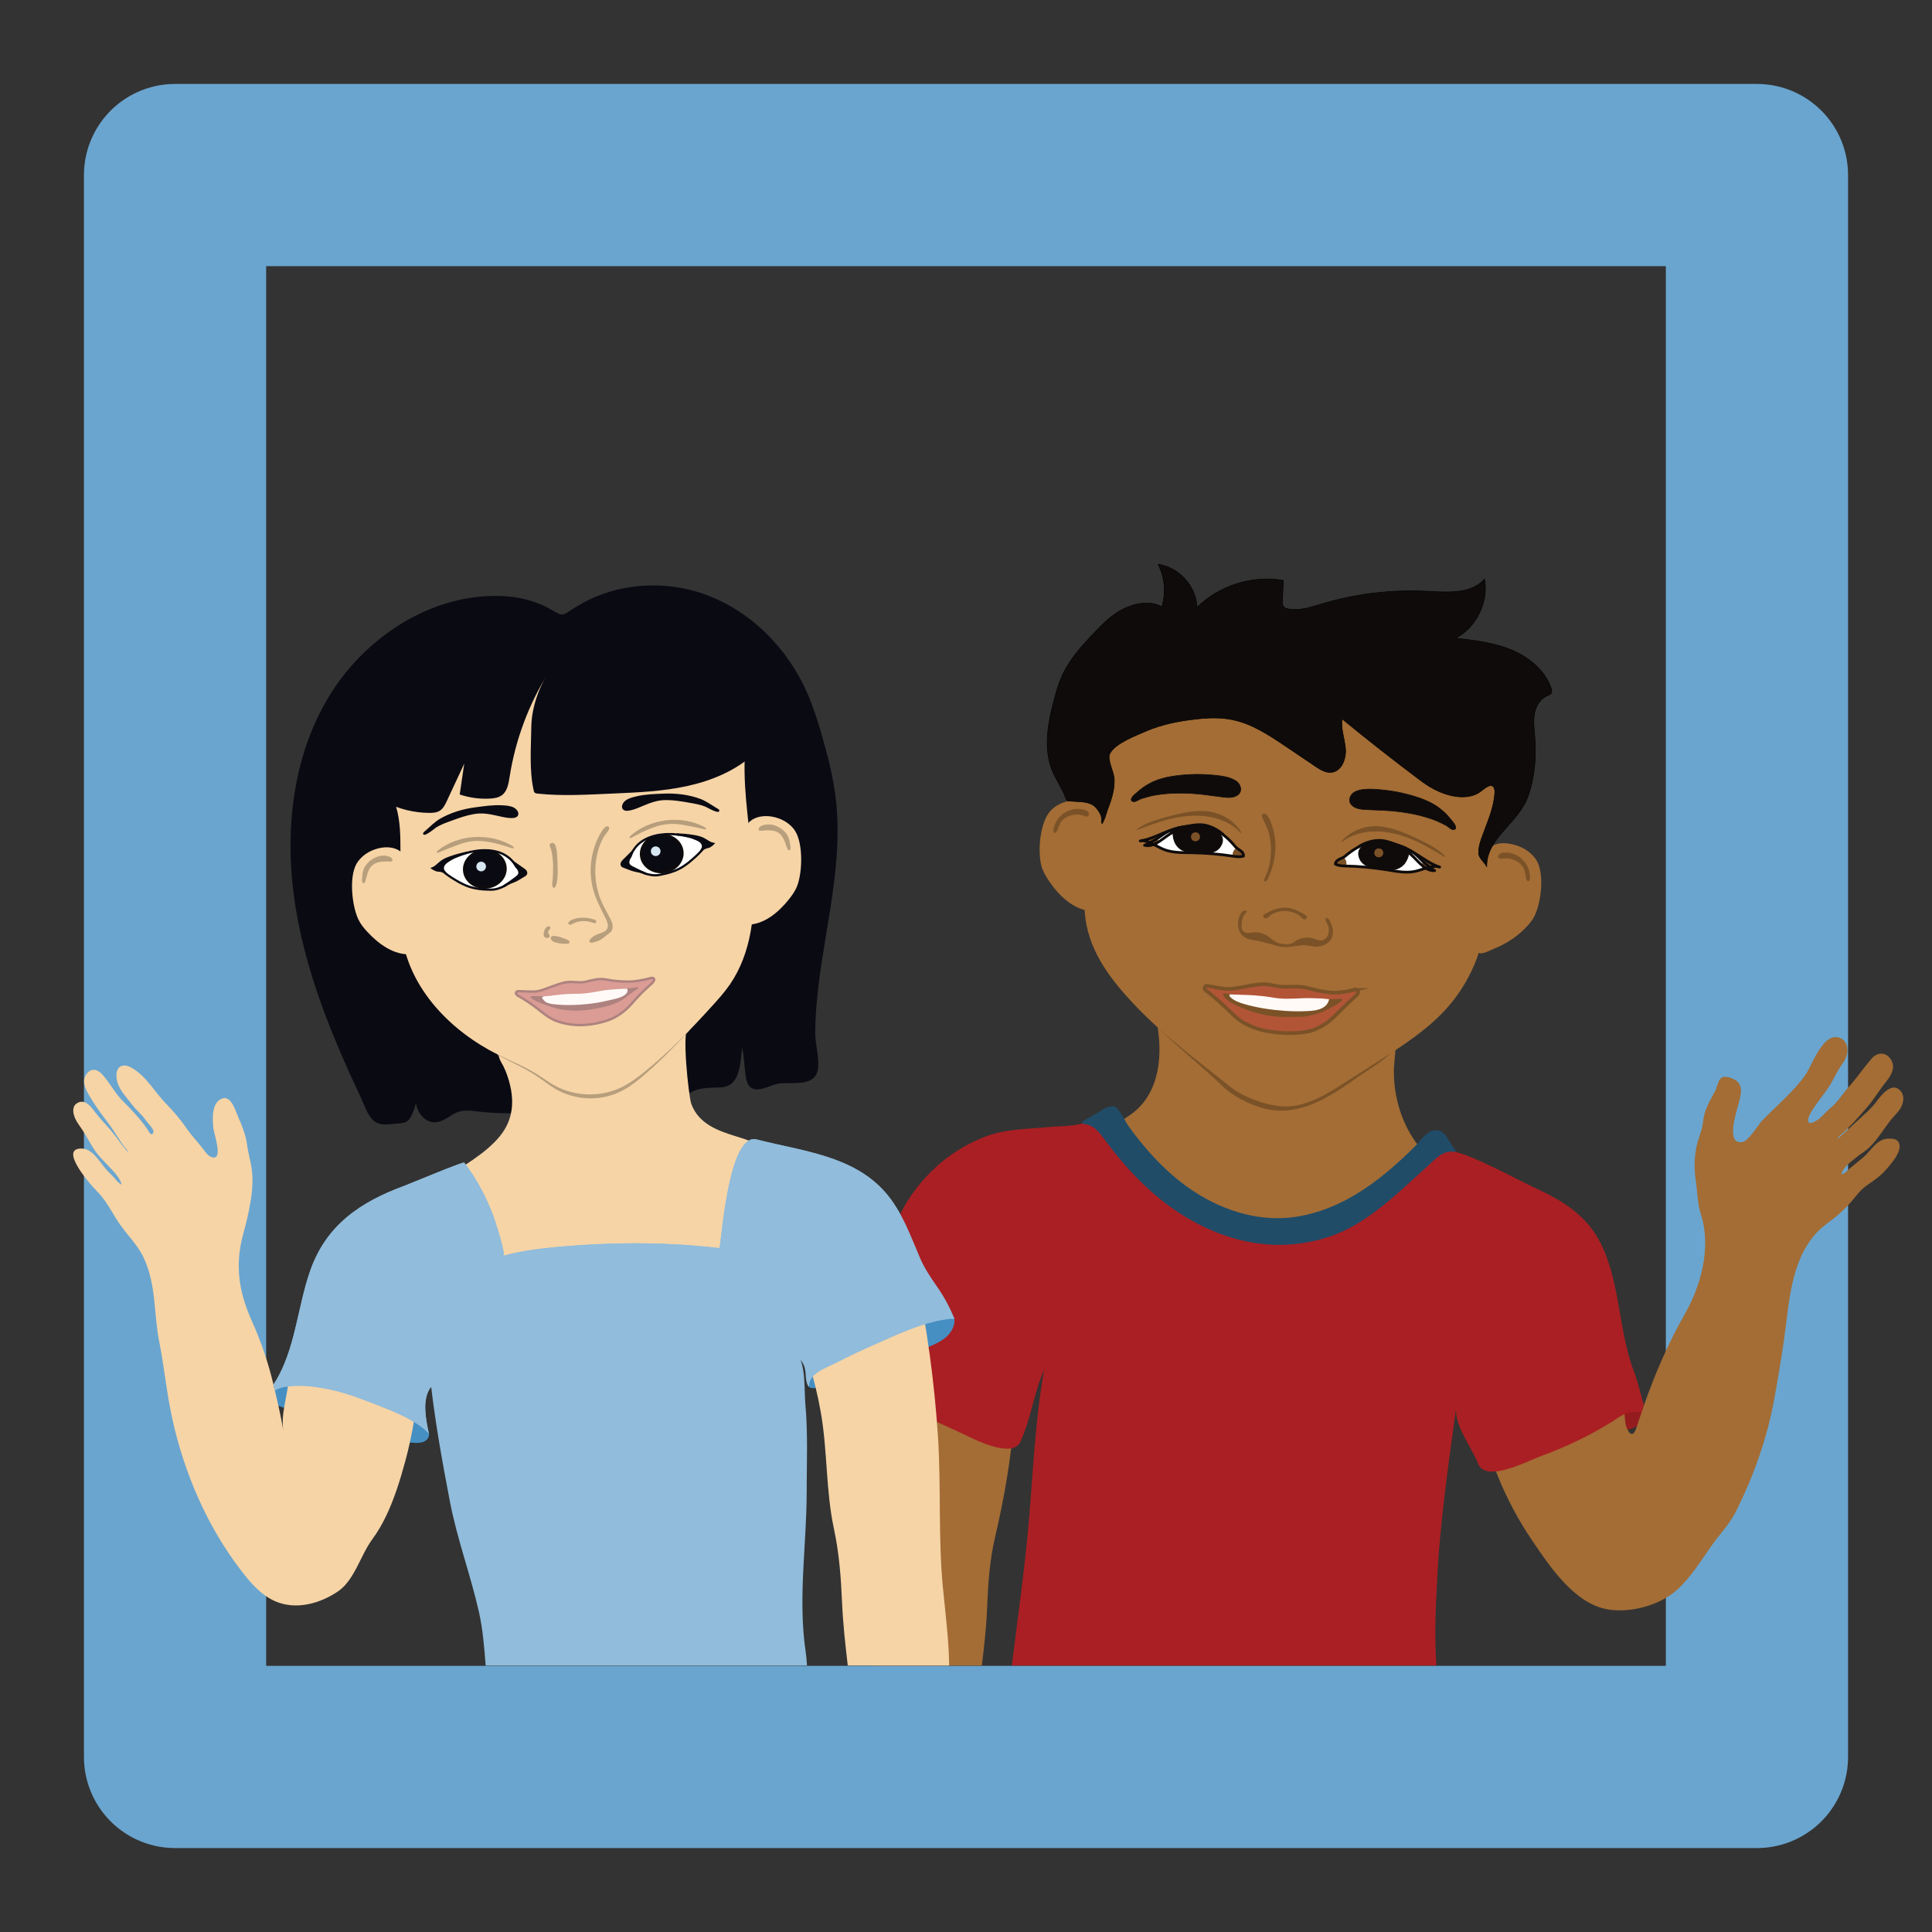 <?xml version="1.0" encoding="UTF-8"?>
<svg id="b" data-name="Layer 2" xmlns="http://www.w3.org/2000/svg" viewBox="0 0 1024 1024">
  <rect x="0" y="0" width="1024" height="1024" fill="#333333" stroke="none"/>
  <g id="c" data-name="Layer 1">
    <rect x="92.78" y="92.78" width="838.44" height="838.44" fill="none" stroke="#6aa5cf" stroke-linejoin="round" stroke-width="96.57"/>
    <g>
      <g>
        <path d="m854.38,747.53c-.88,1.59-1.05,3.54-1.44,5.61-.19,1.03-.38,2.12-.06,3.12.72,2.19,3.56,2.9,5.82,2.47,4.31-.82,10.95-2.28,12.64-7,.59-1.65,1.4-3.08.59-4.87-.62-1.35-1.86-2.35-3.23-2.93s-2.87-.79-4.35-.9c-1.75-.13-3.54-.15-5.23.35-2.2.65-3.67,2.19-4.75,4.16Z" fill="#941b1e"/>
        <path d="m740.13,551.03s-1.3,13.89-1.33,15.03c-.15,5.65.41,11.33,1.65,16.84.87,3.87,2.08,7.66,3.65,11.3,2.65,6.16,6.33,11.87,10.83,16.84,4.6,5.09,10.24,7.97,5.45,15.43-4.93,7.68-15.34,12.46-22.58,17.64-18.76,13.42-42.06,20.45-65.11,19.79-32.28-.92-63.52-16.37-85.32-40.19-2.57-2.81-5.11-5.91-5.89-9.64-2-9.57,7.8-17.04,16.11-22.2,15.99-9.94,18.83-29.67,15.98-47.46-.26-1.6-.79-3.32-1.79-4.6,7.31,2.03,14.45,4.61,21.76,6.65,5.66,1.58,11.33,3.15,17.09,4.27,28.75,5.59,60.22.23,89.51.31Z" fill="#a36d35"/>
        <path d="m611.92,542.62c11.26,11.83,24.27,21.63,36.01,33.04,6.49,6.3,17.85,11.58,26.6,12.74,8.09,1.08,16.37-.96,23.89-4.41,7.52-3.45,14.38-8.29,21.21-13.09,6.65-4.68,14.61-8.91,19.85-15.21" fill="#7b5227"/>
        <path d="m576.65,493.6c3.81,14.64,13.47,27.02,23.8,38.07,15.77,16.86,34.04,30.22,51.88,44.51,6.82,5.46,19.35,9.98,28.19,10.24,11.47.35,21.93-6.05,31.6-12.21,6.06-3.86,12.12-7.73,18.18-11.59,13.31-8.48,26.82-17.13,37.21-29.01,13.43-15.35,20.92-35.77,20.6-56.17-.2-12.23-3.06-24.72.15-36.53,1.55-5.68,4.48-11.1,4.57-16.98.19-12.07-11.18-20.81-21.77-26.61-14.65-8.03-30.15-14.52-46.16-19.31-12.96-3.88-26.28-6.66-39.78-7.54-9.3-.6-18.63-.3-27.93.19-11.06.58-21.68,3.46-32.5,4.1-10.76.64-20.51,6.57-29.32,12.27-5.33,3.45-11.02,7.48-12.69,13.61-1.09,3.99-.27,8.22.56,12.27,1.26,6.19,3.24,11.87,2.12,18.28-.99,5.65-4.01,11.08-5.53,16.37-4.28,14.88-7.17,30.76-3.2,46.04Z" fill="#a36d35"/>
        <path d="m570.7,423.97c-5.32.18-10.87,2.23-14.21,6.13-5.33,6.24-6.63,21.17-4.49,28.98.75,2.75,2.22,5.25,3.81,7.62,5.17,7.73,12.47,14.9,21.68,16.17-1.72-14.51.43-29.46,6.16-42.91,4.7-11.03-3.78-16.3-12.95-15.99Z" fill="#a36d35"/>
        <path d="m801.98,447.58c5.17,1.25,10.19,4.39,12.67,8.87,3.96,7.19,2.22,22.07-1.46,29.29-1.29,2.54-3.24,4.69-5.27,6.7-4.76,4.69-9.91,7.88-16.05,10.38-2.04.83-4.8,2.45-7,2.47-.7,0-6.33-1.66-6.05-1.84,6-3.87,7.21-12,7.78-19.12,1.03-12.82-7.64-42.3,15.37-36.75Z" fill="#a36d35"/>
        <path d="m586.8,429.75c2.07-5.35,3.96-10.67,3.79-16.57-.13-4.28-3.96-10.49-2.32-13.79,2.65-5.34,13.96-9.61,19.19-11.88,8.32-3.61,17.5-5.37,26.47-6.38,6.43-.73,12.98-.96,19.32.34,10.38,2.13,19.46,8.19,28.25,14.11,5.22,3.52,10.44,7.04,15.66,10.57,2.58,1.74,5.46,3.56,8.56,3.22,5.32-.59,7.84-7.1,7.43-12.44-.42-5.33-2.58-10.59-1.81-15.88,13.79,11.31,27.82,22.31,42.09,33,5.74,4.3,12.92,7.82,20.17,8.28,3.63.23,7.33-.32,10.45-2.31,1.77-1.13,6.34-5.89,7.91-2.32.38.88.35,1.87.28,2.82-.6,8.48-4.23,15.88-7,23.8-.95,2.73-1.88,5.8-1.4,8.73.34,2.08,4.14,5.38,4.16,6.41-.28-15.36,16.49-22.8,21.74-37.07,3.74-10.16,4.6-21.22,3.73-32.01-.32-3.99-.87-8.03-.19-11.97.68-3.95,2.85-7.89,6.51-9.51.93-.41,2.02-.74,2.48-1.65.41-.81.15-1.78-.15-2.63-3.38-9.46-11.87-16.38-21.16-20.22-9.29-3.83-19.42-5-29.4-6.13,11-5.82,17.49-19.14,15.29-31.39-6.97,8.02-19.37,7.09-29.98,6.52-18.97-1.03-38.11,1.24-56.3,6.68-5.86,1.75-11.97,3.85-17.96,2.63-.79-.16-1.62-.41-2.17-1-.79-.86-.79-2.16-.73-3.32.16-3.59.33-7.19.49-10.78-16.36-2.84-33.95,2.67-45.77,14.33-.32-11.16-9.57-21.39-20.64-22.84,3.58,6.84,4.31,15.12,1.99,22.49-5.96-3.41-14.34-1.87-20.48,1.2-6.14,3.08-11.05,8.08-15.77,13.07-6.38,6.75-12.72,13.77-16.57,22.22-1.85,4.06-3.09,8.37-4.23,12.68-3.04,11.46-5.46,23.7-1.96,35.03,1.98,6.41,6.1,11.48,8.3,17.68.1.28.2.56.42.76.28.26.7.31,1.08.35,3.89.39,8.95,0,12.4,1.94,1.51.84,2.73,2.4,3.62,3.84.51.82.94,1.72,1.16,2.66.14.58.12,1.18.12,1.77,0,.6-.06,1.23.23,1.79.44-.51.77-1.48,1.12-2.11.41-.73,1.3-3.91,1.62-4.74Z" fill="#0f0b0b" stroke="#000" stroke-linecap="round" stroke-linejoin="round" stroke-width=".3"/>
        <path d="m572.83,428.94c1.34.22,3.08.5,3.91,1.71.44.64.53,1.71-.37,1.98-.87.26-1.97-.46-2.8-.67-2.67-.67-5.63-.34-8.09.89-1.42.71-2.64,1.75-3.48,3.1-.95,1.52-1.08,3.27-2.11,4.74-.19.27-.42.54-.73.61-.79.17-.8-.99-.73-1.46.56-3.72,2.85-7.14,6.07-9.09,2.39-1.45,5.51-2.27,8.34-1.8Z" fill="#7b5227" stroke="#7b5227" stroke-miterlimit="10" stroke-width=".23"/>
        <path d="m704.12,495.38c.49-1.44.5-3.09.08-4.48-.27-.89-.82-1.67-1.2-2.51-.45-.98-.27-2.45.8-1.41.97.93,1.42,2.46,1.88,3.69,1.11,2.95.81,6.36-1.57,8.54-1.77,1.63-4.22,2.28-6.58,2.29-2.5,0-4.9-.87-7.31-.65-2.34.21-4.78.63-7.17.86-.98.1-1.96.1-2.93.03-1.89-.14-3.78-.6-5.53-1.24-1.12-.41-2.37-.6-3.53-.92-2.27-.61-3.79-1.13-6.14-1.4s-4.55-.82-6.24-2.45c-1.6-1.54-2.38-3.86-2.33-6.12.04-1.67.44-3.53,1.24-4.98.39-.71.93-1.44,1.72-1.71,1.21-.41,1.73.1.72,1.06-.56.53-1.02,1.14-1.34,1.86-.55,1.25-.71,2.64-.8,4.01-.08,1.23-.07,2.58.67,3.55,1.04,1.37,3.03,1.39,4.7,1.12,2.95-.49,5.25-.05,7.89,1.39,2.47,1.35,4.3,3.84,7.13,4.32,2.36.4,5.48.91,7.56-.63,1.43-1.05,2.52-1.77,4.27-2.13,2-.41,4.1-.46,6.06.15,2.13.67,4.37,1.79,6.35.17.75-.62,1.28-1.47,1.6-2.42Z" fill="#7b5227" stroke="#7b5227" stroke-linecap="round" stroke-linejoin="round" stroke-width=".36"/>
        <path d="m675.6,454.1c-.62,4.17-1.93,8.26-3.79,12.05-.74,1.5-2.35,1.57-1.61-.4.57-1.52,1.39-2.94,1.85-4.51,1.91-6.45,2.12-13.02.51-19.52-.7-2.81-2.18-5.42-3.36-8.1-.34-.77-.83-1.77.23-2.22,3.07-1.31,5.26,7.64,5.67,9.32,1.06,4.37,1.17,8.94.5,13.39Z" fill="#7b5227"/>
        <path d="m692.45,486.36c-.02.13-.08.26-.2.38-.27.29-.75.34-1.15.24-.65-.16-1.04-.82-1.51-1.23-.51-.45-1.06-.85-1.65-1.2-1.13-.68-2.38-1.18-3.68-1.49-2.6-.62-5.39-.49-7.9.31-.93.29-1.8.71-2.58,1.25-.7.49-1.26,1.12-1.95,1.59-.39.26-.9.41-1.37.28s-.84-.6-.72-1.03c.19-.65,1.6-1.28,2.19-1.6.96-.54,1.96-1.01,3-1.4,2.03-.77,4.22-1.23,6.44-1.18,2.43.05,4.75.88,6.87,1.93.72.36,4.4,1.91,4.22,3.14Z" fill="#7b5227" stroke="#7b5227" stroke-linecap="round" stroke-linejoin="round" stroke-width=".38"/>
        <path d="m798.88,452.02c-1.36-.05-3.12-.13-4.18.88-.56.54-.87,1.57-.03,2.02.8.43,2.02-.05,2.88-.09,2.75-.12,5.58.81,7.75,2.51,1.25.98,2.23,2.25,2.79,3.74.63,1.68.4,3.43,1.11,5.07.13.3.3.61.59.74.74.33.98-.81,1.01-1.29.2-3.76-1.35-7.57-4.11-10.13-2.05-1.9-4.94-3.34-7.81-3.45Z" fill="#7b5227" stroke="#7b5227" stroke-miterlimit="10" stroke-width=".23"/>
        <path d="m734.11,418.82c3.84.43,7.65,1.13,11.36,2.08,6.45,1.65,13.37,3.99,18.16,8.02.89.75,1.78,1.48,2.59,2.28,1.47,1.46,2.7,3.07,3.98,4.62.74.89,2.66,3.83.02,3.89-.85.02-1.52-.62-2.14-1.02-.49-.32-.85-.72-1.35-1.03-.48-.29-1.02-.57-1.51-.8-1.26-.61-2.52-1.23-3.8-1.8-1.2-.54-2.52-.93-3.78-1.36-.81-.28-1.64-.54-2.47-.78-4.55-1.33-9.28-2.16-14.02-2.76-4.64-.59-9.34-.7-14.01-.93-2.58-.12-5.34-.04-7.78-.82-2.51-.81-4.21-2.5-4.04-4.6.15-1.82,1.39-3.56,3.43-4.41,2.01-.84,4.35-1.11,6.64-1.14,2.94-.04,5.79.23,8.72.56Z" fill="#0f0b0b" stroke="#0f0b0b" stroke-miterlimit="10" stroke-width=".32"/>
        <path d="m763.06,459.58c-5.52-1.81-10-5.66-15-8.4-4.89-2.69-10.3-4.5-15.87-5.05-4.45-.43-8.92.95-12.83,3.12-2.29,1.27-4.52,2.94-6.52,4.63-1.63,1.38-4.81,1.46-5.06,4.13,1.54.76,3.4.95,5.1.98,7.43.15,14.85.83,22.18,2.02,4.89.8,9.89,1.82,14.76.87,4.23-.82,9.14-3.65,13.23-2.3Z" fill="#fff"/>
        <path d="m729.83,460.33c5.22.8,10.43,1.93,14.32-2.29,1.45-1.57,3.66-6.36,1.97-8.26-1.17-1.32-4.65-1.92-6.35-2.38-2.46-.66-4.99-1.09-7.55-1.2-2.07-.09-4.19.07-6.17.62-.9.25-4.59,1.39-4.68,2.46-1.86,1.75-1.51,4.35-.41,6.45,1.69,3.22,5.31,4.05,8.86,4.59Z" fill="#0f0b0b" stroke="#0f0b0b" stroke-miterlimit="10" stroke-width=".38"/>
        <path d="m765.71,453.92c-5.47-3.31-10.99-6.61-17.01-9.14-6.02-2.54-12.59-4.3-19.24-4.36-6.65-.06-13.4,1.71-18.12,5.5,3.84-4.49,10.32-7.6,17.01-7.75,7.92-.17,15.41,3.14,22.43,6.43,5.52,2.58,10.93,5.23,14.94,9.33Z" fill="#7b5227" stroke="#7b5227" stroke-linecap="round" stroke-linejoin="round" stroke-width=".49"/>
        <circle cx="730.78" cy="452.03" r="2.19" fill="#7b5227" stroke="#7b5227" stroke-linecap="round" stroke-linejoin="round" stroke-width=".34"/>
        <g>
          <path d="m713.67,457.64c.04-1.05-.62-2.5-1.18-2.91-.82-.59-1.36-.13-2.13.34-.37.22-3.56,2.22-2.55,2.72.98.49,2.19.83,3.29.87.34.01,1.98.09,2.2-.1.24-.21.35-.54.37-.92Z" fill="#7b5227"/>
          <path d="m755.06,455.99c-.32.1-.62.32-.88.73-.35.56-.42,1.24-.49,1.89-.27,2.78,2.01,1.27,3.64.87,1.87-.46,3.88-.74,5.75-.12-1.64-.54-3.21-1.27-4.72-2.09-.93-.51-2.24-1.6-3.31-1.28Z" fill="#7b5227"/>
        </g>
        <path d="m763.06,459.58c-5.52-1.81-10-5.66-15-8.4-4.89-2.69-10.3-4.5-15.87-5.05-4.45-.43-8.92.95-12.83,3.12-2.29,1.27-4.52,2.94-6.52,4.63-1.63,1.38-4.81,1.46-5.06,4.13,1.54.76,3.4.95,5.1.98,7.43.15,14.85.83,22.18,2.02,4.89.8,9.89,1.82,14.76.87,4.23-.82,9.14-3.65,13.23-2.3Z" fill="none" stroke="#0f0b0b" stroke-linecap="round" stroke-linejoin="round" stroke-width="1.45"/>
        <path d="m720.6,448.45c1.75-1.04,3.66-1.85,5.63-2.38,1.87-.51,4.45-.84,6.37-.57,6.57.91,12.59,4.53,17.13,9.22,1.93,2,3.84,4.17,6.26,5.61,1.33.79,2.88,1.3,4.42,1.13-1.82-1.22-3.57-2.54-5.23-3.97-1.59-1.36-2.95-2.95-4.5-4.34-3.73-3.34-8.67-4.89-13.32-6.45" fill="none" stroke="#0f0b0b" stroke-linecap="round" stroke-linejoin="round" stroke-width="1.45"/>
        <path d="m639.94,410.58c-3.86-.25-7.73-.21-11.55.08-6.64.51-13.86,1.61-19.28,4.74-1.01.58-2.01,1.14-2.95,1.8-1.7,1.18-3.19,2.55-4.73,3.86-.88.75-3.29,3.31-.69,3.82.83.17,1.61-.35,2.28-.63.54-.23.96-.57,1.51-.78.52-.2,1.11-.38,1.62-.53,1.35-.38,2.69-.77,4.06-1.11,1.28-.32,2.64-.48,3.96-.69.85-.13,1.7-.25,2.56-.34,4.71-.52,9.51-.51,14.29-.28,4.67.23,9.32.93,13.96,1.52,2.56.32,5.27.89,7.81.54,2.61-.36,4.59-1.73,4.78-3.82.17-1.82-.75-3.75-2.62-4.94-1.83-1.17-4.09-1.84-6.34-2.27-2.89-.55-5.74-.78-8.68-.96Z" fill="#0f0b0b" stroke="#0f0b0b" stroke-miterlimit="10" stroke-width=".32"/>
        <path d="m604.35,445.7c5.75-.83,10.83-3.84,16.23-5.67,5.29-1.8,10.93-2.65,16.51-2.21,4.45.35,8.62,2.48,12.09,5.3,2.03,1.65,3.94,3.68,5.62,5.7,1.37,1.64,4.49,2.28,4.26,4.94-1.65.48-3.52.34-5.2.08-7.34-1.14-14.77-1.76-22.2-1.86-4.96-.07-10.06.07-14.69-1.7-4.02-1.55-8.37-5.18-12.63-4.57Z" fill="#fff"/>
        <path d="m636.94,452.21c-5.29-.12-10.61.09-13.71-4.74-1.15-1.8-2.5-6.9-.51-8.48,1.38-1.1,4.92-1.08,6.67-1.24,2.54-.22,5.11-.21,7.64.13,2.05.28,4.11.79,5.97,1.68.84.4,4.27,2.16,4.18,3.24,1.53,2.04.73,4.55-.72,6.42-2.23,2.88-5.94,3.06-9.52,2.98Z" fill="#0f0b0b" stroke="#0f0b0b" stroke-miterlimit="10" stroke-width=".38"/>
        <path d="m602.72,439.66c5.96-2.31,11.97-4.6,18.34-6.05,6.37-1.45,13.15-2.05,19.71-.96,6.56,1.1,12.9,4.01,16.89,8.57-3-5.08-8.84-9.28-15.41-10.58-7.77-1.55-15.72.42-23.2,2.43-5.88,1.58-11.68,3.25-16.33,6.59Z" fill="#7b5227" stroke="#7b5227" stroke-linecap="round" stroke-linejoin="round" stroke-width=".49"/>
        <circle cx="633.64" cy="443.53" r="2.19" fill="#7b5227" stroke="#7b5227" stroke-linecap="round" stroke-linejoin="round" stroke-width=".34"/>
        <g>
          <path d="m653.33,452.36c.14-1.04,1.04-2.35,1.67-2.66.9-.44,1.36.11,2.04.7.32.28,3.12,2.8,2.04,3.12-1.05.31-2.3.44-3.39.29-.34-.05-1.97-.26-2.15-.48-.2-.25-.25-.59-.2-.97Z" fill="#7b5227"/>
          <path d="m612.85,443.54c.3.15.56.43.74.88.25.61.2,1.29.15,1.95-.21,2.79-2.19.9-3.73.22-1.77-.78-3.69-1.4-5.65-1.12,1.71-.25,3.38-.69,5.01-1.24,1-.34,2.49-1.18,3.48-.69Z" fill="#7b5227"/>
        </g>
        <path d="m604.35,445.7c5.75-.83,10.83-3.84,16.23-5.67,5.29-1.8,10.93-2.65,16.51-2.21,4.45.35,8.62,2.48,12.09,5.3,2.03,1.65,3.94,3.68,5.62,5.7,1.37,1.64,4.49,2.28,4.26,4.94-1.65.48-3.52.34-5.2.08-7.34-1.14-14.77-1.76-22.2-1.86-4.96-.07-10.06.07-14.69-1.7-4.02-1.55-8.37-5.18-12.63-4.57Z" fill="none" stroke="#0f0b0b" stroke-linecap="round" stroke-linejoin="round" stroke-width="1.45"/>
        <path d="m648.1,442.11c-1.54-1.33-3.28-2.45-5.13-3.32-1.75-.82-4.23-1.6-6.18-1.67-6.63-.24-13.18,2.27-18.47,6.11-2.25,1.63-4.5,3.44-7.14,4.44-1.45.55-3.07.78-4.55.35,2-.88,3.95-1.89,5.84-3,1.81-1.06,3.42-2.39,5.18-3.49,4.25-2.65,9.39-3.31,14.24-4.04" fill="none" stroke="#0f0b0b" stroke-linecap="round" stroke-linejoin="round" stroke-width="1.45"/>
        <path d="m717.26,524.71c.27-.06.52-.14.84-.2.32-.06.72-.19,1.03,0,2.35,1.4-1.4,4.06-2.14,4.73-2.28,2.08-3.97,3.85-5.93,5.73-2.77,2.65-5.37,5.67-8.51,7.63-3.14,1.96-5.87,3.47-9.47,4.14-7.22,1.34-14.35,1-21.54-.24-4.4-.76-8.32-2.23-12.12-4.31-3.79-2.08-6.39-5.09-9.47-7.94-3.09-2.86-6.01-5.58-9.48-8.27-.85-.66-2.92-1.83-1.65-3.2.33-.36.93-.27,1.46-.2,3.17.47,6.18,1.31,9.42,1.54,3.24.23,5.79-.39,9.17-.95,3.38-.56,7.19-1.56,10.93-1.52s7.26,1.43,11.23,1.37c3.97-.05,8.35-.42,12.37.71,4.02,1.12,8.12,2.04,12.29,2.35,2.59.19,4.99-.14,7.51-.49,1.39-.19,2.69-.57,4.07-.88Z" fill="#b25537" stroke="#7b5227" stroke-linecap="round" stroke-miterlimit="10" stroke-width="1.92"/>
        <path d="m683.45,529.75c-2.73.07-5.16.11-7.81-.16-4.36-.44-8.46-1.03-12.88-1.35-4.42-.32-9.03-.98-13.47-1.69-.42-.07-1.13-.47-1,.37.61,4.07,10.74,7.61,13.05,8.45,5.51,2.01,8.59,2.59,13.19,3.21,4.6.62,8.52.34,12.72.39,4.19.05,7.6-.56,11.31-1.76,2.21-.71,4.47-1.88,6.25-2.77,1.78-.89,2.76-1.57,4.25-2.45.67-.4,1.53-.98,1.9-1.36.38-.38.76-1.26.23-1.26-3.27.04-6.88.39-10.13.11-3.25-.28-6.5-.28-9.59-.18-1.73.06-3.87.24-5.21.31-1.33.07-1.85.13-2.8.15Z" fill="#7b5227"/>
        <path d="m703.7,531.68c.22-.37.82-1.79.7-2-.04-.07-.14-.09-.23-.09-1.4-.12-2.81-.35-4.21-.39-3.12-.07-6.18-.27-9.31-.13-2.97.13-5.94.29-8.92.27-2.35-.01-4.7-.19-7.02-.6-3.27-.58-6.58-.94-9.9-1.19-1.51-.11-3-.14-4.52-.22-2.7-.16-5.39-.11-8.09-.26-.14,0-.3-.01-.42.06-.19.11-.21.37-.16.58.12.5.54.89.95,1.23,2.05,1.67,4.51,2.52,7.05,3.26,6.93,2.03,14.52,3.11,21.72,3.59,4.04.27,8.1.3,12.12.08,3.73-.2,8.26-.84,10.23-4.19Z" fill="#fffaf7"/>
        <path d="m463.01,882.79h57.38c1.28-10.43,2.46-20.9,2.85-31.45.45-11.93,1.31-24.32,4.12-36.36,4.81-20.68,8.61-41.68,10.06-62.88,1.1-16.09-3.53-32.09,13.13-41.1,6.84-3.7,14.67-6.1,20.02-11.75,7.33-7.74,8.09-19.42,8.43-30.08.39-12.16.4-25.47-7.23-34.93-7.22-8.96-19.73-12.08-31.2-11.29-30.89,2.15-55.71,28.69-65.64,58.02-3.33,9.83-4.45,18.34-4.31,28.47.15,11.19-3.06,22.75-3.89,33.98-1.78,24-.72,48.67.44,72.31,1.08,21.97-4.21,44.59-4.16,67.06Z" fill="#a36d35"/>
        <path d="m793.98,782.64c4.82,11.86,10.88,23.21,18.07,33.82,9.45,13.93,22.53,33.76,40.44,36.61,12.01,1.91,27.35-2.3,36.26-10.34,7.72-6.96,12.7-15.49,18.65-23.83,4.58-6.41,9.36-11.04,12.95-18.29,9.19-18.57,16.2-38.14,19.94-58.55,1.88-10.26,3.6-20.55,5.12-30.87,2.88-19.51,3.25-42.66,17.66-58.07,3.19-3.41,7.04-5.74,10.6-8.76,3.61-3.05,6.89-6.46,9.79-10.14,2.28-2.9,3.85-4.46,6.87-6.55,3.18-2.2,6.37-4.45,8.94-7.32,2.58-2.88,10.79-11.78,6.24-15.87-.76-.68-1.85-.83-2.88-.94-7.76-.87-10.38,6.07-15.5,10.26-2.2,1.8-4.4,3.59-6.59,5.39-1.29,1.06-2.75,3.02-4.57,3.17.97-3.66,4.8-6.37,7.63-8.7,2.4-1.98,5.16-3.5,7.43-5.73,4.46-4.39,7.69-10.1,11.51-14.78,2.55-3.12,5.19-4.91,6.06-9.09.4-1.93.16-4.07-1.1-5.63-4.59-5.67-10.55,2.2-13.01,5.53-2.2,2.97-4.97,5.48-7.73,7.97-1.32,1.19-2.63,2.4-3.93,3.61-.71.67-1.43,1.34-2.15,2-1.89,1.76-3.8,3.48-5.72,5.2-.23.2-1,.77-1.04,1.04.18-1.34,2.12-2.51,3.07-3.41,1.36-1.3,2.69-2.62,4-3.97,2.96-3.04,5.71-6.26,8.51-9.43,3.79-4.28,6.6-9.28,10.22-13.7,2.64-3.23,5.16-7.55,2.51-11.69-2.84-4.42-7.42-3.8-10.36-.38-4.16,4.85-7.62,10-11.85,14.72-3.45,3.85-5.87,8.14-10.04,11.52-2.07,1.68-3.7,3.75-5.72,5.47-2.41,2.05-7.27,4.16-5.62-.72.83-2.43,2.49-4.71,3.96-6.82,2.71-3.88,5.83-7.52,8.16-11.64,1.85-3.28,3.42-6.7,5.62-9.75,1.83-2.53,3.15-5.39,2.72-8.62-.27-2.04-1.45-4.04-3.34-5-9.13-4.61-15.35,14.36-18.74,19.19-6.39,9.1-15.1,16.19-22.83,24.16-2.32,2.39-7.43,11.08-10.69,11.61-8.98,1.45-3.23-15.68-2.18-19.69,1.42-5.43,3.53-11.53-3.5-14.13-7.65-2.83-6.53,2.71-8.98,7.18-3.01,5.51-5.5,9.53-6.17,15.85-.48,4.46-2.3,8.11-3.3,12.37-1.43,6.12-1.52,12.54-.59,18.74.88,5.89.87,12.32,2.72,18.03,5.66,17.38.12,37.68-8.6,52.94-8.78,15.36-15.76,31.7-21.64,48.37-1.41,4-2.63,8.08-4.06,12.08-1.24,3.48-2.8,4.18-4.57.69-2.04-4.02-1.05-8.92-2.23-13.13-2.86-10.25-7.01-20.12-11.14-29.95-3.13-7.45-6.75-15.68-13.47-20.86-6.68-5.15-12.15-1.84-20.12-1.58-11.79.39-31.22,3.39-33.73,16.64-5.01,19.42.44,37.46,5.86,56.02,1.76,6.02,3.82,11.94,6.18,17.74Z" fill="#a36d35"/>
        <path d="m459.43,737.32c18.2,8.14,34.95,15.02,53.65,23.97,5.25,2.52,23.84,11.6,27.78,2.83,5.9-13.15,6.99-25.82,12.79-38.61-.31.73-.4,1.46-.52,2.18-4.54,26.11-5.55,52.54-7.86,78.91-2.23,25.47-5.78,50.74-9,76.18h225.03c-.91-13.82-.55-27.71.23-41.57,1.32-31.55,5.88-63.05,10.17-94.29-.31,9.46,8.28,20.08,11.68,28.76,4.1,10.48,25.69-1.09,32.82-3.69,13.17-4.8,25.89-10.8,37.81-18.19,2.56-1.58,4.82-3.49,7.83-4.58,1.42-.51,2.93-.72,4.43-.81.76-.05,1.51-.06,2.27-.06.43,0,1.43.27,1.58-.16.34-.98.77-1.97,1.03-2.98.15-.58-.07-1.12-.22-1.71-.34-1.32-.7-2.64-1.07-3.96-1.17-4.16-2.25-8.44-3.79-12.48-3.41-8.93-5.23-18.37-6.88-27.75-2.19-12.45-4.15-25.08-9.1-36.71-7.05-16.55-19.17-24.81-34.8-32.17-8.21-3.86-16.45-8.33-24.76-12.23-8.19-3.85-17.29-8.23-26.42-9.06-2.75-.25-5.66-.3-8.39.15-2.6.43-4.19,2.3-6.43,3.66-6.66,4.04-11.46,9.46-17.93,13.58-21.39,13.63-42.63,22.59-68.42,19.65-25.79-2.94-43.6-16.82-60.51-35.25-4.69-5.11-7.71-11.72-12.99-15.26-5.28-3.55-7.38-2.56-12.83-1.35-.73.16-1.3.59-2.02.83-6.02,2-12.51,1.59-18.65,2.19-11.78,1.15-23.56.93-34.63,5.43-16.02,6.5-28.63,16.85-38.45,30.93-8.96,12.84-12.16,27.54-16.83,42.11-5.15,16.07-7.92,32.53-11.69,48.95-.56,2.44-1.09,4.79-.2,7.31.89,2.52,2.81,4.16,5.3,5.27Z" fill="#aa1f23"/>
        <path d="m769.72,607.28c-2.61-3.74-4.3-9.06-9.89-8.16-4.01.64-7.2,5.84-9.94,8.56-9.62,9.54-19.87,18.56-31.5,25.5-11.63,6.95-24.73,11.77-38.26,12.41-18.71.89-37.21-6.34-52.24-17.52-7.74-5.76-14.66-12.54-20.91-19.88-3.14-3.68-6.1-7.51-8.93-11.43-1.51-2.09-5.12-10.14-7.72-10.38-3.03-.26-5.45,1.42-7.86,2.97-2.44,1.57-5.06,2.92-7.62,4.32-.74.41-1.6,1.08-1.38,1.89,5.96.42,8.78,4.03,12.08,8.52,3.21,4.38,6.59,8.65,10.15,12.75,6.92,7.96,14.56,15.33,23.01,21.66,16.32,12.22,35.98,20.53,56.35,21.27,10.08.36,20.22-1.13,29.77-4.38,13.7-4.66,25.33-13.62,36.09-23.06,5.35-4.69,10.52-9.58,15.82-14.33,4.76-4.27,7.98-8.46,14.71-7.44,0-1.44-.85-2.02-1.72-3.27Z" fill="#204c68"/>
      </g>
      <g>
        <path d="m502.2,707.98c-3.03,3.02-7.07,4.7-11.02,6.28-10.04,4.01-20.16,7.79-30.36,11.36-5.64,1.97-13.06,3.12-18.2,6.11-3.94,2.29-18.11,8.83-13.52-1.97,1.16-2.72,3.39-4.93,5.39-7.04,3.88-4.11,9.12-6.65,14.09-9.16,11.71-5.9,23.96-10.69,36.53-14.31,3.84-1.1,14.45-5.81,18.15-3.62,4.84,2.86,2.11,9.2-1.07,12.36Z" fill="#468fc3"/>
        <path d="m418.92,696.36c7.5,16.54,12.89,34.03,16.07,51.9,3.7,20.84,2.61,41.55,7.06,62.25,2.75,12.8,3.7,25.96,4.25,38.63.49,11.28,1.72,22.48,3.04,33.64h53.73c-.15-13.97-2.03-27.86-3.35-41.76-2.5-26.3-.86-52.89-2.56-79.34-1.9-29.47-5.92-58.81-12.06-87.7-1.8-8.46-3.82-17.01-7.98-24.6-6.54-11.92-17.85-20.51-29.76-27.07-8.02-4.42-16.76-8.15-25.92-8.17-20.52-.05-30.53,18.27-25.41,36.4,4.66,16.52,15.85,30.31,22.88,45.81Z" fill="#f6d4a6"/>
        <path d="m372.55,315.31c24.71,8.57,44.64,28.78,54.99,52.8,2.89,6.7,5.08,13.68,7.14,20.68,3.39,11.56,6.42,23.28,7.77,35.25,3.74,33.21-5.4,65.93-9.29,98.67-.98,8.28-1.66,16.6-1.71,24.94-.03,5.68,2.8,15.09,1.15,20.32-2.61,8.26-15.72,4.09-22.05,6.2-5.45,1.82-12.71,5.71-14.33-2-1.32-6.27-1.01-13.72-3-19.62-.99,4.38-.86,9.24-1.97,13.77-.78,3.18-2.05,6.57-4.89,8.22-2.04,1.19-4.52,1.25-6.89,1.29-4.76.09-9.77.3-13.85,2.76-1.79,1.08-3.46,2.6-5.54,2.74-1.14.07-2.27-.29-3.38-.57-4.28-1.08-8.89.06-13.17.6-4.67.59-9.33,1.22-13.99,1.86-9.11,1.26-18.21,2.59-27.33,3.85-15.6,2.16-32.52,3.29-48.25,1.5-3.78-.43-7.71-1.07-11.31.17-4.26,1.46-7.69,5.44-12.2,5.49-4.28.04-7.83-3.72-9.01-7.83-1.17-4.11-.52-8.5.15-12.72-.5,5.75-1.45,11.94-3.99,17.18-.58,1.2-1.29,2.41-2.43,3.09-.97.58-2.13.71-3.25.82-1.64.17-3.29.32-4.93.46-2.32.2-4.77.36-6.88-.64-1.12-.53-2.02-1.34-2.81-2.28-2.54-3-3.92-7.54-5.58-11.06-2.17-4.59-4.3-9.19-6.38-13.82-4.16-9.25-8.12-18.6-11.74-28.08-7.2-18.88-13.05-38.34-16.3-58.32-6.03-37.12-2.52-76.84,16.28-109.4,18.8-32.57,54.55-56.5,92.13-55.12,9.68.36,18.63,2.67,26.97,7.6,5.4,3.19,5.53,2.89,10.88-.61,3.92-2.56,7.99-4.81,12.32-6.62,17.81-7.45,38.45-7.91,56.66-1.59Z" fill="#0a0a13" stroke="#0a0a13" stroke-miterlimit="10" stroke-width="1.23"/>
        <path d="m265.07,602.04c-7.58,9.4-19.85,15.99-29.7,22.75-2.07,1.42-4.23,2.94-5.31,5.21-3.97,8.38,14.95,10.73,19.78,13.01,4.01,1.9,9.18,5.73,10.88,10.05,2.04,5.2.15,11.42,2.68,16.9,2.02,4.36,5.8,7.87,10.29,9.56,4.83,1.82,8.61.01,13.35.34,4.31.3,8.91,2.08,13.29,2.63,18.68,2.34,38.06,3,55.91-2.99,12.08-4.05,23.51-11.57,31.02-21.99,2.77-3.84,4.59-12.53,8.01-15.18,4.87-3.78,12.52-2.63,14.6-9.03,2.57-7.89,2.01-18.62-4.76-24.21-4.19-3.45-9.52-5.12-14.7-6.72-9.77-3-20.18-6.61-24.04-17.39-1.32-3.68-5.26-39.71-1.47-40.19-13.31,1.71-26.74,2.59-40.16,2.62-6.49.02-12.99-.16-19.48.18-8.83.47-17.57,1.92-26.29,3.37-2.27.38-4.58.75-6.73,1.6-.88.35-1.6.99-2.42,1.33-.89.38-2,.3-2.77.96-.18.16-.34.35-.53.49-.24.17-.52.25-.8.33-.99.28-1.99.56-2.98.84,1.1,1.43,1.45,2.85,1.97,4.47.51,1.61,1.48,2.84,2.21,4.36.81,1.68,1.51,3.4,2.1,5.17,4.6,13.69,2.32,23.75-3.95,31.54Z" fill="#f6d4a6"/>
        <path d="m365.33,546.16c-7.44,8.22-15.2,16.1-23.52,23.28-3.9,3.37-7.96,6.6-12.5,8.89-11.02,5.57-24.61,5.03-35.34-1.42-3.15-1.89-6.03-4.24-9.08-6.3-6.64-4.49-13.98-7.61-20.99-11.39-.08-.04-.15-.08-.23-.12" fill="#b79e7c"/>
        <path d="m200.68,449.61c-4.84,1.14-9.55,4.15-11.9,8.55-3.76,7.05-2.25,21.84,1.11,29.06,1.19,2.55,2.98,4.72,4.86,6.74,6.12,6.6,14.1,12.26,22.76,11.83-4.19-13.84-4.92-28.8-2.1-42.95,2.31-11.61-6.4-15.2-14.74-13.24Z" fill="#f6d4a6"/>
        <path d="m408.88,432.78c4.91.76,9.84,3.39,12.53,7.6,4.29,6.73,3.94,21.59,1.15,29.06-.98,2.63-2.61,4.93-4.32,7.1-5.59,7.05-13.11,13.32-21.77,13.57,3.1-14.12,2.67-29.09-1.24-42.98-3.21-11.39,5.2-15.65,13.66-14.35Z" fill="#f6d4a6"/>
        <path d="m394.71,401.7c-.76,20.45,3.35,40.75,4.58,61.18,1.22,20.43-.84,42.11-12.46,58.96-2.76,4-6.01,7.64-9.28,11.25-11.22,12.37-22.86,24.45-35.86,34.94-3.92,3.16-8,6.2-12.55,8.37-11.05,5.26-24.63,4.83-35.32-1.12-3.13-1.75-6.01-3.92-9.04-5.83-6.61-4.16-13.93-7.02-20.91-10.5-24.85-12.37-46.52-34.6-50.69-62.04-.99-6.51-.98-13.12-.97-19.7.01-8.56.02-17.13.03-25.69.01-7.94,0-16.01-2.22-23.63-5.23-17.9,3.16-37.81,15.95-51.39,18.76-19.91,46.22-31.33,73.56-30.58,4.53.12,9.05.56,13.56,1,8.14.79,16.34,1.6,24.21,3.82,6.17,1.74,12.06,4.33,17.89,6.98,9.64,4.39,19.35,9.08,27.13,16.26,7.78,7.18,12.78,17.14,12.38,27.73Z" fill="#f6d4a6"/>
        <path d="m399.41,399.82c-9.79,8.81-22.4,14.01-35.26,16.82-12.87,2.81-26.1,3.39-39.26,3.95-13.41.57-26.58,1.45-39.95.04-.57-.06-1.19-.15-1.58-.56-.3-.31-.42-.76-.51-1.19-2.37-10.52-1.39-22.96-1.24-33.61.14-9.95,3.89-20.94,9.35-29.18-10.64,16.9-17.79,36-20.86,55.73-.56,3.57-1.21,7.57-4.13,9.7-1.76,1.28-4.02,1.61-6.19,1.74-5.45.32-10.95-.42-16.12-2.16.8-5.46,1.61-10.91,2.41-16.37-3.08,6.6-6.15,13.21-9.23,19.81-.91,1.96-1.92,4.03-3.76,5.18-1.63,1.02-3.64,1.14-5.56,1.13-8.02-.05-16.02-2.01-23.15-5.68-6.11-12.33-3.64-29.02,2.92-41.12,6.55-12.1,17.08-21.55,28.09-29.8,4.56-3.42,9.27-6.69,14.4-9.18,10.66-5.17,22.68-6.71,34.48-7.79,15.15-1.39,30.61-2.13,45.43,1.31,11.67,2.71,22.59,7.92,33.31,13.26,9.72,4.84,19.58,9.95,27.03,17.84,7.46,7.89,12.03,19.57,9.41,30.1Z" fill="#0a0a13"/>
        <path d="m203.44,453.67c1.51,0,3.03.35,4,1.26.89.84.31,1.64-.83,1.52-1.09-.11-2.16-.06-3.24,0-2.46.15-5.01.74-6.72,2.64-1.94,2.16-2.34,5.32-3.2,8-.12.38-.33.84-.73.85-.27.01-.51-.21-.6-.47-.1-.25-.08-.53-.07-.81.15-3,.16-5.48,2.04-8.03,1.58-2.15,3.9-3.78,6.44-4.56.83-.26,1.87-.42,2.93-.41Z" fill="#b79e7c" stroke="#b79e7c" stroke-miterlimit="10" stroke-width=".31"/>
        <path d="m406.45,437.14c-1.5.12-3,.59-3.89,1.56-.83.9-.18,1.66.95,1.45,1.07-.2,2.15-.22,3.23-.24,2.47-.04,5.05.35,6.91,2.11,2.1,2.01,2.75,5.13,3.81,7.73.15.37.4.81.8.79.27-.01.49-.25.57-.51s.04-.54,0-.81c-.39-2.98-.59-5.46-2.66-7.85-1.74-2.02-4.18-3.47-6.78-4.05-.85-.19-1.9-.27-2.95-.19Z" fill="#b79e7c" stroke="#b79e7c" stroke-miterlimit="10" stroke-width=".31"/>
        <g>
          <path d="m341.62,521.69c-.49.09-.97.36-1.41.56-2.96,1.34-5.88,2.74-8.84,4.08-2.04.93-3.95,2.08-6.02,2.98-1.17.51-2.37.96-3.57,1.4-1.03.38-2,.97-3.04,1.38-2.33.91-4.83,1.41-7.32,1.43-2.69.03-5.38.41-8.08.39-2.69-.01-5.11-.37-7.74-.82-1.92-.33-3.83-.72-5.71-1.21-1.58-.42-3.77-.8-5.11-1.71-.22-.15-.36-.46-.21-.68.12-.19.38-.26.61-.3,2.53-.5,5.05-1.01,7.58-1.51,2.36-.47,4.3-1.54,6.56-2.28,1.48-.49,3.08-.61,4.64-.48,1.28.11,2.58.4,3.82.07.57-.15,1.1-.43,1.64-.67,3.2-1.41,6.86-1.37,10.38-1.3,2.49.05,4.99.1,7.48.14,2.36.05,4.7.28,7.03-.1,1.92-.31,3.83-.66,5.74-1.04.26-.05,1.89-.41,1.58-.35Z" fill="#da9c94"/>
          <path d="m281.66,530.15c2.29,1.75,4.6,3.47,7.09,4.95,5.29,3.16,11.75,4.38,17.92,4.8,9.55.65,18.98-3.88,25.78-10.03,1.14-1.04,2.35-2.14,3.32-3.32,1.1-1.35,2.06-2.58,3.61-3.54" fill="#da9c94" stroke="#ad827f" stroke-linecap="round" stroke-miterlimit="10" stroke-width="1.3"/>
          <path d="m343.58,520.3c.03.91-2.85,2.92-3.27,3.15-3.41,1.85-7.08,3.29-10.67,4.82-2.23.95-4.45,1.6-6.81,2.21-8.37,2.17-17.06,3.52-25.72,2.98-3.49-.21-6.79-.99-10.2-1.54-3.22-.52-6.6-.93-9.54-2.34-.67-.32-1.5-.94-1.4-1.68,1.72-.16,3.71.27,5.46.42,4.76.43,8.9-1.06,13.53-2.1,2.79-.63,5.87-2.68,8.69-2.74,1.49-.03,2.9.48,4.45.3,2.25-.25,4.09-1.36,6.34-1.48,2.61-.14,5.21.11,7.8.33,6.69.54,13.81.11,20.04-2.54.33-.14.71-.29,1.04-.14.17.08.25.2.25.34Zm-8.48,3.69s.01-.06,0-.08c-.11-.16-.36-.16-.56-.15-1.82.16-3.66.4-5.49.48-1.65.07-3.35-.14-4.99-.24-3.28-.2-6.81-.46-10.06,0-2.26.32-4.3,1.67-6.55,1.75-1.27.05-2.41-.56-3.64-.54-1.12.02-2.51.43-3.58.74-3.29.95-6.3,2.36-9.66,3.11-1,.22-2.03.35-3.06.44-.36.03-1.7-.17-1.26.57.13.21.71.37.94.46.77.29,1.55.24,2.33.45.9.24,1.82.31,2.73.48.8.15,1.49.08,2.31.12,2.14.09,4.29.12,6.44.07,4.29-.09,8.58-.46,12.83-1.1,3.16-.48,6.3-1.1,9.4-1.88,1.57-.39,3.13-.83,4.68-1.29,1.26-.38,2.56-.91,3.7-1.56.33-.19,3.3-1.39,3.5-1.83Z" fill="#ae847f"/>
        </g>
        <path d="m271.95,433.56c-2.97.23-6.78-.85-8.93-1.31-4.17-.9-7.59-1.5-11.9-.76-3.98.68-7.92,2.08-11.63,3.44-2.77,1.01-5.84,2.07-8.35,3.65-.57.36-6.77,5.75-6.91,3.21-.03-.54,1.16-1.42,1.53-1.75,2.3-2.04,4.58-4.32,7.22-5.94,5.86-3.43,12.48-5.37,19.19-6.24,4.61-.6,9.26-1.3,13.92-1.04,2.05.12,4.47.25,6.29,1.24,2.89,1.57,3.54,5.19-.42,5.5Z" fill="#0a0a13"/>
        <path d="m313.77,499.62c-.49.07-1.11.07-1.33-.49-.22-.55.14-.94.48-1.36,1.75-2.19,4.15-2.62,6.54-3.59,4.94-2.01,1.95-6.5.29-9.9-2.51-5.14-4.94-9.93-6-15.6-1.4-7.51-.68-14.56,2.03-21.78.57-1.52,4.32-10.26,6.63-8.77,1.6,1.03-1.6,4.06-2.19,5.1-1.32,2.32-2.43,4.76-3.15,7.34-2.15,7.76-2.09,15.32.15,23.03,1.29,4.43,3.55,8.18,5.65,12.19,1.03,1.96,2.15,3.89,1.78,6.15-.26,1.59-1.28,2.44-2.52,3.26-1.24.82-1.73,1.54-3.07,2.45-1.34.91-3.52,1.69-5.28,1.96Z" fill="#b79e7c"/>
        <path d="m294.94,452.22c.11,1.16.14,2.15.15,2.52.17,4.38.58,9.03-.3,13.36-.11.55-.99,3.37-1.73,1.64-.33-.78.12-2.72.15-3.58.05-1.38.12-2.77.16-4.15.08-2.77.07-5.56-.35-8.31-.25-1.65-.46-3.29-1.19-4.8-.38-.79-.38-1.46.51-1.84,2.06-.88,2.49,4.06,2.6,5.16Z" fill="#b79e7c" stroke="#b79e7c" stroke-miterlimit="10" stroke-width=".53"/>
        <path d="m316.04,488.68s-.02.08-.04.11c-.14.33-.53.49-.88.49s-.7-.15-1.03-.27c-2-.74-4.18-.97-6.29-.72-1.08.13-2.14.39-3.16.77-.69.26-2.03,1.32-2.75,1.03-1.75-.69.22-2.18,1.09-2.55,3.61-1.54,8.1-1.41,11.8-.21.34.11.69.24.95.48.23.22.37.56.3.86Z" fill="#b79e7c"/>
        <path d="m293.55,496.05c1.96.13,3.86.65,5.65,1.45.61.27,2.1.73,2.47,1.3.37.57.06,1.33-.65,1.37-1.81.1-3.62.06-5.38-.36-1.32-.32-2.92-.61-3.57-1.97-.49-1.02.38-1.86,1.49-1.78Z" fill="#b79e7c"/>
        <path d="m288.42,495.17c-.03-1.33.69-3.05,1.57-3.65.43-.29,1-.52,1.4-.05.42.49-.94,1.53-1.08,2.16-.19.84.1,1.26.51,1.89.36.55.48,1.05-.32,1.26-1.49.39-2.06-.46-2.08-1.61Z" fill="#b79e7c" stroke="#b79e7c" stroke-miterlimit="10" stroke-width=".53"/>
        <path d="m332.83,429.71c2.96-.29,6.53-2.01,8.57-2.84,3.95-1.61,7.22-2.8,11.59-2.82,4.04-.02,8.16.67,12.05,1.36,2.9.51,6.12,1.02,8.86,2.14.63.26,7.67,4.49,7.36,1.96-.07-.54-1.39-1.2-1.81-1.45-2.62-1.61-5.26-3.46-8.14-4.6-6.37-2.36-13.23-3.12-19.98-2.81-4.64.21-9.35.33-13.89,1.4-1.99.47-4.36,1.03-5.98,2.32-2.57,2.04-2.58,5.73,1.37,5.34Z" fill="#0a0a13"/>
        <path d="m368.45,445.07c-3.32-1.42-6.7-2.86-10.28-3.27-6.67-.76-14.54.28-19.61,4.99-1.5,1.4-2.67,3.13-3.42,5.04-.27.67-.26,1.42-.5,2.1-.31.88-.78,1.73-1.17,2.59-.24.53-.47,1.26-.04,1.75.2.22.46.37.72.52,1.64.91,3.25,1.94,5.02,2.55,1.31.45,2.59.95,3.87,1.49,2.02.86,4.56.81,6.66.42,1.79-.33,3.55-.78,5.32-1.17,2.81-.61,5.62-1.5,8.02-3.14,2.19-1.49,4.24-3.26,6.02-5.15,1.32-1.4,3.93-2.97,3.74-5.19-.17-1.94-2.86-2.88-4.35-3.52Z" fill="#fff"/>
        <ellipse cx="350.74" cy="452.41" rx="11.03" ry="9.85" transform="translate(-37.88 32.09) rotate(-4.97)" fill="#0a0a13" stroke="#0f0b0b" stroke-miterlimit="10" stroke-width="1.17"/>
        <path d="m365.23,457.02c-1.16.88-2.32,1.75-3.56,2.52-3.66,2.25-7.89,3.4-12.11,4.18-1.42.26-2.59.29-4.02.1-1.31-.18-2.63-.44-3.85-.97-1.86-.81-3.7-1.69-5.51-2.62-1.22-.63-3.01-1.25-3.18-2.84-.07-.64.07-1.34.29-1.93.18-.5.58-.85.81-1.34.33-.69.53-1.46.88-2.15.71-1.4,1.62-2.71,2.7-3.85,5.3-5.59,14.5-6.68,21.79-5.75.7.09,1.39.18,2.08.32,4.05.83,9.61,1.28,12.28,4.88.19.26.14.64-.03.92s-.42.49-.65.72c-.65.63-1.18,1.38-1.75,2.08-1.04,1.29-4.17,4.05-4.48,4.28-.61.44-1.1,1-1.7,1.45Z" fill="none" stroke="#0a0a13" stroke-linecap="round" stroke-linejoin="round" stroke-width="1.17"/>
        <path d="m358.95,442.3c1.13.03,2.26.07,3.39.16,1.8.15,3.59.35,5.37.67,1.68.3,3.45.65,4.97,1.43,1.1.56,2.13,1.24,3.19,1.87.68.4,1.32.65,2.09.81-.34.37-.85.66-1.26.96-.23.17-.46.34-.72.46-.38.18-.8.25-1.21.36-.93.24-1.81.68-2.57,1.27-.2.16-.71,1.04-.46.6.25-.44.81-1.41.87-2.17.08-.93-.4-1.84-1.08-2.49-.68-.65-1.55-1.08-2.42-1.46-2.5-1.09-5.15-1.87-7.85-2.31" fill="#0a0a13" stroke="#0a0a13" stroke-linecap="round" stroke-miterlimit="10" stroke-width="1.17"/>
        <path d="m332.7,458.58c-.5-.82-.48-1.89-.15-2.79.38-1.02,1.3-1.65,1.72-2.6.08-.18.21-.37.26-.57s.05-.4.1-.59c-1.32,1.32-2.64,2.63-3.96,3.95-.39.39-.8.8-1.03,1.3s-.25,1.12.1,1.54c.25.3.63.45,1,.59,1.28.49,2.56.98,3.85,1.47,1.94.74,4.06.83,5.99,1.58.5.19,1.01.38,1.51.56" fill="#0a0a13" stroke="#0a0a13" stroke-linecap="round" stroke-miterlimit="10" stroke-width="1.17"/>
        <circle cx="347.53" cy="451.17" r="2.56" fill="#d7e7f2"/>
        <path d="m334.2,443.68c7.15-3.83,14.64-7.74,22.91-7.52,2.29.06,4.58.44,6.86.87,3.25.6,6.5,1.29,9.73,2.07-6.05-3.37-13.34-4.66-20.38-3.83-7.04.84-14.08,3.73-19.13,8.41Z" fill="#b79e7c" stroke="#b79e7c" stroke-linecap="round" stroke-linejoin="round" stroke-width="1.04"/>
        <path d="m238.25,456.46c3.02-1.98,6.1-3.98,9.56-5,6.43-1.91,14.37-2.25,20.18,1.51,1.72,1.11,3.17,2.62,4.25,4.37.38.61.51,1.36.86,1.98.46.81,1.07,1.57,1.6,2.34.33.48.68,1.16.34,1.72-.16.25-.39.45-.62.63-1.46,1.18-2.87,2.48-4.5,3.38-1.21.67-2.39,1.39-3.55,2.14-1.84,1.19-4.35,1.59-6.49,1.57-1.82-.01-3.63-.15-5.44-.22-2.88-.11-5.79-.5-8.44-1.7-2.41-1.09-4.74-2.47-6.83-4.03-1.54-1.15-4.39-2.24-4.58-4.46-.17-1.95,2.31-3.33,3.68-4.23Z" fill="#fff"/>
        <ellipse cx="256.97" cy="460.61" rx="11.03" ry="9.85" transform="translate(-39.39 24.3) rotate(-5.03)" fill="#0a0a13" stroke="#0f0b0b" stroke-miterlimit="10" stroke-width="1.17"/>
        <path d="m243.5,467.67c1.29.66,2.59,1.33,3.94,1.86,3.99,1.58,8.36,1.98,12.66,2.01,1.44.01,2.61-.16,3.98-.6,1.26-.4,2.52-.89,3.62-1.62,1.69-1.12,3.35-2.3,4.97-3.53,1.09-.83,2.75-1.75,2.64-3.35-.04-.64-.3-1.3-.62-1.85-.27-.46-.72-.74-1.03-1.17-.44-.62-.77-1.34-1.24-1.96-.94-1.26-2.06-2.39-3.33-3.32-6.19-4.58-15.44-4.06-22.46-1.88-.67.21-1.34.42-1.99.67-3.85,1.53-9.24,2.93-11.24,6.94-.14.29-.03.65.18.9s.5.41.77.6c.75.51,1.4,1.15,2.08,1.75,1.25,1.09,4.81,3.27,5.16,3.44.67.32,1.26.79,1.92,1.13Z" fill="none" stroke="#0a0a13" stroke-linecap="round" stroke-linejoin="round" stroke-width="1.17"/>
        <path d="m247.13,452.08c-1.11.23-2.21.46-3.31.75-1.74.46-3.48.97-5.17,1.59-1.6.58-3.28,1.23-4.65,2.28-.98.75-1.89,1.59-2.82,2.39-.6.51-1.19.87-1.92,1.16.4.3.95.5,1.41.72.26.13.51.25.79.33.41.11.83.11,1.25.14.96.08,1.9.35,2.75.8.23.12.88.9.55.51-.32-.39-1.04-1.25-1.24-1.99-.24-.91.07-1.88.63-2.64.56-.76,1.34-1.33,2.13-1.86,2.27-1.51,4.74-2.74,7.33-3.64" fill="#0a0a13" stroke="#0a0a13" stroke-linecap="round" stroke-miterlimit="10" stroke-width="1.17"/>
        <path d="m275.8,463.56c.35-.9.15-1.94-.34-2.77-.55-.94-1.56-1.4-2.15-2.26-.11-.17-.27-.33-.35-.51s-.11-.38-.2-.56c1.53,1.07,3.06,2.13,4.58,3.2.46.32.93.65,1.24,1.1.31.45.44,1.06.17,1.53-.19.33-.54.55-.88.75-1.18.71-2.36,1.41-3.53,2.12-1.78,1.07-3.85,1.52-5.63,2.59-.46.28-.93.55-1.39.82" fill="#0a0a13" stroke="#0a0a13" stroke-linecap="round" stroke-miterlimit="10" stroke-width="1.17"/>
        <circle cx="255.02" cy="459.27" r="2.56" fill="#d7e7f2"/>
        <path d="m271.74,449.15c-7.7-2.53-15.76-5.08-23.87-3.43-2.24.46-4.43,1.23-6.61,2.04-3.1,1.16-6.17,2.4-9.22,3.72,5.37-4.37,12.32-6.91,19.4-7.31,7.08-.4,14.52,1.22,20.3,4.96Z" fill="#b79e7c" stroke="#b79e7c" stroke-linecap="round" stroke-linejoin="round" stroke-width="1.04"/>
        <path d="m344.16,518.59c.26-.07.51-.13.77-.2.34-.09.7-.17,1.03-.06,2.51.78-1.73,4-2.33,4.55-1.85,1.69-3.64,3.45-5.38,5.27-2.44,2.56-4.56,5.4-7.32,7.61-2.32,1.85-4.84,3.55-7.64,4.62-5.61,2.15-12.14,3.22-18.15,2.87-3.68-.21-7.71-1.04-11.09-2.47-3.5-1.49-6.14-3.8-9.09-6.09-2.91-2.26-5.96-4.34-9.15-6.22-.78-.46-3.17-1.41-2.06-2.77.29-.35.82-.37,1.28-.36,2.76.06,5.58.29,8.34.19,2.52-.09,5.23-1.23,7.6-2.08,3.02-1.08,6.12-2.38,9.31-2.88,3.28-.51,6.58.55,9.92-.18,3.9-.85,7.18-2.04,11.25-1.2,3.82.79,7.74,1.04,11.64,1.08,2.42.02,4.82-.34,7.19-.8,1.31-.25,2.6-.56,3.88-.89Z" fill="#da9c94" stroke="#ad827f" stroke-linecap="round" stroke-miterlimit="10" stroke-width="1.26"/>
        <path d="m313.39,526.47c-2.34.42-4.69.74-7.05.81-3.9.11-7.9.06-11.77.39-4.05.36-8.13.46-12.19.29-.39-.02-.86.02-1.02.38-.74,1.73,12.19,5.88,13.78,6.24,3.8.86,7.72,1.19,11.61,1.07,2.99-.1,5.95-.45,8.87-1.01,5.72-1.09,11.92-2.53,16.63-6.41,1.2-.99,2.45-1.9,3.7-2.82.31-.23,3.03-1.69,2.32-2.09-.15-.08-.32-.06-.49-.04-2.91.35-5.79.72-8.71.81-2.87.09-5.72.49-8.53,1-1.58.29-3.15.61-4.72.92-.81.16-1.62.31-2.43.46Z" fill="#ad827f"/>
        <path d="m289.72,527.97c-.69.02-2.23.03-2.38.73-.08.4.56,1.03.78,1.32,1.18,1.52,3.05,1.95,4.91,2.18,6.18.77,12.78.57,18.96-.11,3.47-.38,6.91-.98,10.28-1.8,2.93-.71,7.41-1.35,9.52-3.48.33-.33.59-.73.72-1.16.11-.35.28-1.2-.04-1.49-.61-.23-1.51-.12-2.16-.11-.76.01-1.51.05-2.26.1-1.51.1-3.02.26-4.53.38-4.49.36-8.89,1.55-13.38,1.98-1.61.15-3.23.23-4.85.22-3.64-.02-7.28.27-10.89.71-1.5.18-2.99.44-4.5.52-.05,0-.11,0-.17,0Z" fill="#fffaf7"/>
        <path d="m226.57,762.66c-4.54,6.01-23.64-2.41-28.49-3.69-8.71-3.44-18.81-5.03-27.88-7.38-3.46-.9-6.63-2.37-10.1-3.31-2.49-.68-5.01-1.2-7.54-1.67-2.24-.42-3.92-1.05-6.02-1.83-1.24-.46-2.49-.92-3.56-1.69-1.55-1.12-2.58-2.72-1.5-4.47.98-1.59,2.77-2.66,4.43-3.41,2.12-.96,4.44-1.52,6.7-2.06,4.26-1.01,8.66-1.09,13-.61,8.84.99,17.28,4.09,26.04,5.5,7.35,1.19,14.75,3.51,21.43,6.81,3.51,1.74,7,3.83,9.72,6.69,1.91,2.01,5.4,6.94,4.44,9.82-.16.49-.39.91-.67,1.29Z" fill="#468fc3"/>
        <path d="m210.23,789.62c-3.2,9.4-7.26,18.63-13,26.37-6.01,8.12-9.35,21.43-17.87,27.32-9.59,6.63-22.58,10.26-33.67,5.32-7.38-3.29-12.88-9.67-17.8-16.07-18.17-23.63-30.18-51.67-36.59-80.69-2.99-13.52-4.24-27.39-6.92-40.85-3-15.06-1.44-29.76-8.14-44.2-3.41-7.34-9.03-12.35-13.39-18.94-3.8-5.74-6.62-11.72-11.62-16.66-2.21-2.18-20.74-22.68-7.99-22.47,5.64.09,9.11,6.33,12.26,10.16,1.68,2.04,3.56,3.65,5.32,5.67,1.04,1.19,2.13,2.67,3.68,3.26-.91-3.33-3.59-6.23-5.76-8.54-2.65-2.81-5.65-5.65-7.88-8.72-2.69-3.71-4.66-7.93-7.21-11.73-2.05-3.06-4-5.28-4.69-8.86-.32-1.65-.04-3.81,1.28-4.85,4.83-3.79,8.54,2.24,11.05,5.44,2.52,3.21,4.65,5.21,6.96,7.96,1.11,1.32,2.19,2.62,2.99,3.65.8,1.04,1.12,1.5,1.68,2.28,1.49,2.04,2.78,3.69,4.39,5.6.19.23.68.66.75,1.04-.43-1.54-1.36-2.26-2.34-3.54-.99-1.28-1.94-2.74-2.87-4.19-2.09-3.28-4.2-6.47-6.6-9.62-3.25-4.25-6.37-8.56-9.04-13.27-1.96-3.45-3.98-7.33-1.52-10.99,2.47-3.66,5.97-2.96,8.73.2,3.94,4.51,6.6,9.85,10.86,14.05,4.53,4.46,9.09,9.4,12.74,14.6.65.92,2.04,4.33,3.2,2.05.88-1.73-3.07-5.22-3.87-6.48-1.91-3.02-5.07-5.42-7.25-8.33-2.76-3.67-6.32-7.17-7.77-11.64-1.22-3.77-1.02-9.68,4.22-9.17,1.18.11,2.27.63,3.3,1.22,7.89,4.54,12.18,12.95,18.4,19.25,3.96,4.01,7.56,8.34,10.77,12.98,2.8,4.06,6.18,7.43,9.12,11.42,1.27,1.73,2.77,3.6,4.9,3.86,5.13.65.31-12.81.05-15.49-.45-4.69-1.07-13.38,4.37-15.67,4.89-2.05,7.2,5.94,8.48,8.91,2.16,5.06,4.36,10.03,5.05,15.69.49,4,1.79,8.17,2.39,12.26.87,5.87.38,11.97-.59,17.72-.97,5.75-2.2,11.04-3.74,16.59-4.7,16.87-2.53,31.14,4.44,46.63,4.68,10.4,8.4,21.22,11.11,32.29,2.11,8.61,4.05,16.98,5.58,25.77-1.44-8.28,2.15-18.52,2.88-26.99.73-8.46,1.27-18.06,6.56-25.13,6.23-8.33,15.16-8.3,24.62-8.97,10-.7,18.67,2.98,27.53,7.24,11.76,5.65,10.54,16.16,9.95,27.24-.77,14.49-3.11,28.89-6.92,42.89-1.35,4.95-2.82,10.05-4.54,15.1Z" fill="#f6d4a6"/>
        <path d="m399.5,603.76c-14.11.45-17.33,57.87-18.22,57.76-19.15-2.24-38.48-2.92-57.75-2.33-9.75.3-19.49.92-29.21,1.83-9.08.85-18.89,2.16-27.6,4.61,1.7-.48-4.52-19.19-5.11-20.78-3.8-10.24-8.92-19.97-15.55-28.63-.51-.66-28.76,11.19-31.53,12.21-23.42,8.61-41.59,20.77-50.12,45.15-.82,2.34-1.55,4.71-2.22,7.09-2.57,9.15-4.29,18.51-6.72,27.69-1.2,4.56-2.58,9.08-4.32,13.46-.86,2.17-1.82,4.31-2.88,6.4-.53,1.04-1.09,2.07-1.68,3.09-.41.7-1.5,1.84-1.62,2.63-.04.27.03.55.11.81.22.8.46,1.57.63,2.38,1.57-1.08,3-1.65,4.84-1.96,1.93-.32,3.89-.52,5.84-.61,3.89-.17,7.79.1,11.64.66,8.07,1.18,16.06,3.37,23.66,6.32,10.65,4.14,27.9,9.82,35.66,18.3-8.34-35.56,11.91-30.02,38.24-28.93,26.51,1.09,52.99-2.47,79.18-6.11,18.87-2.63,37.72-5.57,56.72-7.09,5.18-.42,10.35-1.85,15.58-1.44,3.55.28,6.89,3.38,8.58,6.49.89,1.63,1.22,3.46,1.35,5.29.16,2.21.18,5.39,1.79,7.1-.34-7.15,8.96-10.03,14.01-12.62,6.87-3.52,13.84-6.83,20.9-9.93,10.43-4.58,21.5-9.86,32.63-12.36.97-.22,9.27-1.91,9.63-1.01-2.45-6.19-5.56-11.95-9.4-17.41-3.34-4.74-6.62-9.55-8.92-14.89-5.17-11.98-9.55-24.64-18.06-34.54-17.23-20.06-44.63-22.21-68.49-28.44-.55-.14-1.08-.2-1.6-.19Z" fill="#91bcdb"/>
        <path d="m191.69,741.54c10.65,4.14,27.9,9.82,35.66,18.3-.54-.58-.64-2.84-.81-3.69-.27-1.37-.52-2.74-.72-4.12-.41-2.8-.63-5.63-.55-8.46.07-2.78.5-5.46,1.15-8.16.41-1.68,1.68-3.86,1.53-5.59,2.32,22.02,6.28,43.82,10.41,65.55,3.83,20.16,11.03,39.21,15.51,59.13,2.06,9.17,2.8,18.78,3.55,28.27h170.33c-.18-2.52-.4-5.04-.76-7.52-4.13-28.34.6-56.79.58-85.17,0-15.14.68-30.49-.69-45.64-.74-8.16.39-20.99-4.69-27.87,1.69,2.29,3.3,4.64,4.63,7.17.18.35,1.93,4.7,1.67,4.85,16.33-10.71,34.7-17.84,52.91-24.9,7.49-2.9,15.3-5.86,23.31-5.25-.27-2.91-1.86-5.14-3.17-7.64-1.47-2.81-3.05-5.53-4.75-8.2-3.25-5.11-6.74-10.11-9.15-15.69-5.17-11.98-9.55-24.64-18.06-34.54-17.23-20.06-44.63-22.21-68.49-28.44-.55-.14-1.08-.2-1.6-.19-14.11.45-17.33,57.87-18.22,57.76-19.15-2.24-38.48-2.92-57.75-2.33-9.75.3-19.49.92-29.21,1.83-9.08.85-18.89,2.16-27.61,4.61,1.7-.48-4.52-19.19-5.11-20.77-3.8-10.24-8.92-19.97-15.55-28.63-.51-.66-28.76,11.19-31.53,12.21-23.42,8.61-41.59,20.77-50.12,45.15-6.77,19.36-7.82,41.69-18.83,59.32.58.98,1.02,2.04,1.32,3.15,13.09-4.41,33.97,1.28,44.8,5.49Z" fill="#91bcdb"/>
      </g>
    </g>
    <rect width="1024" height="1024" fill="none"/>
  </g>
</svg>